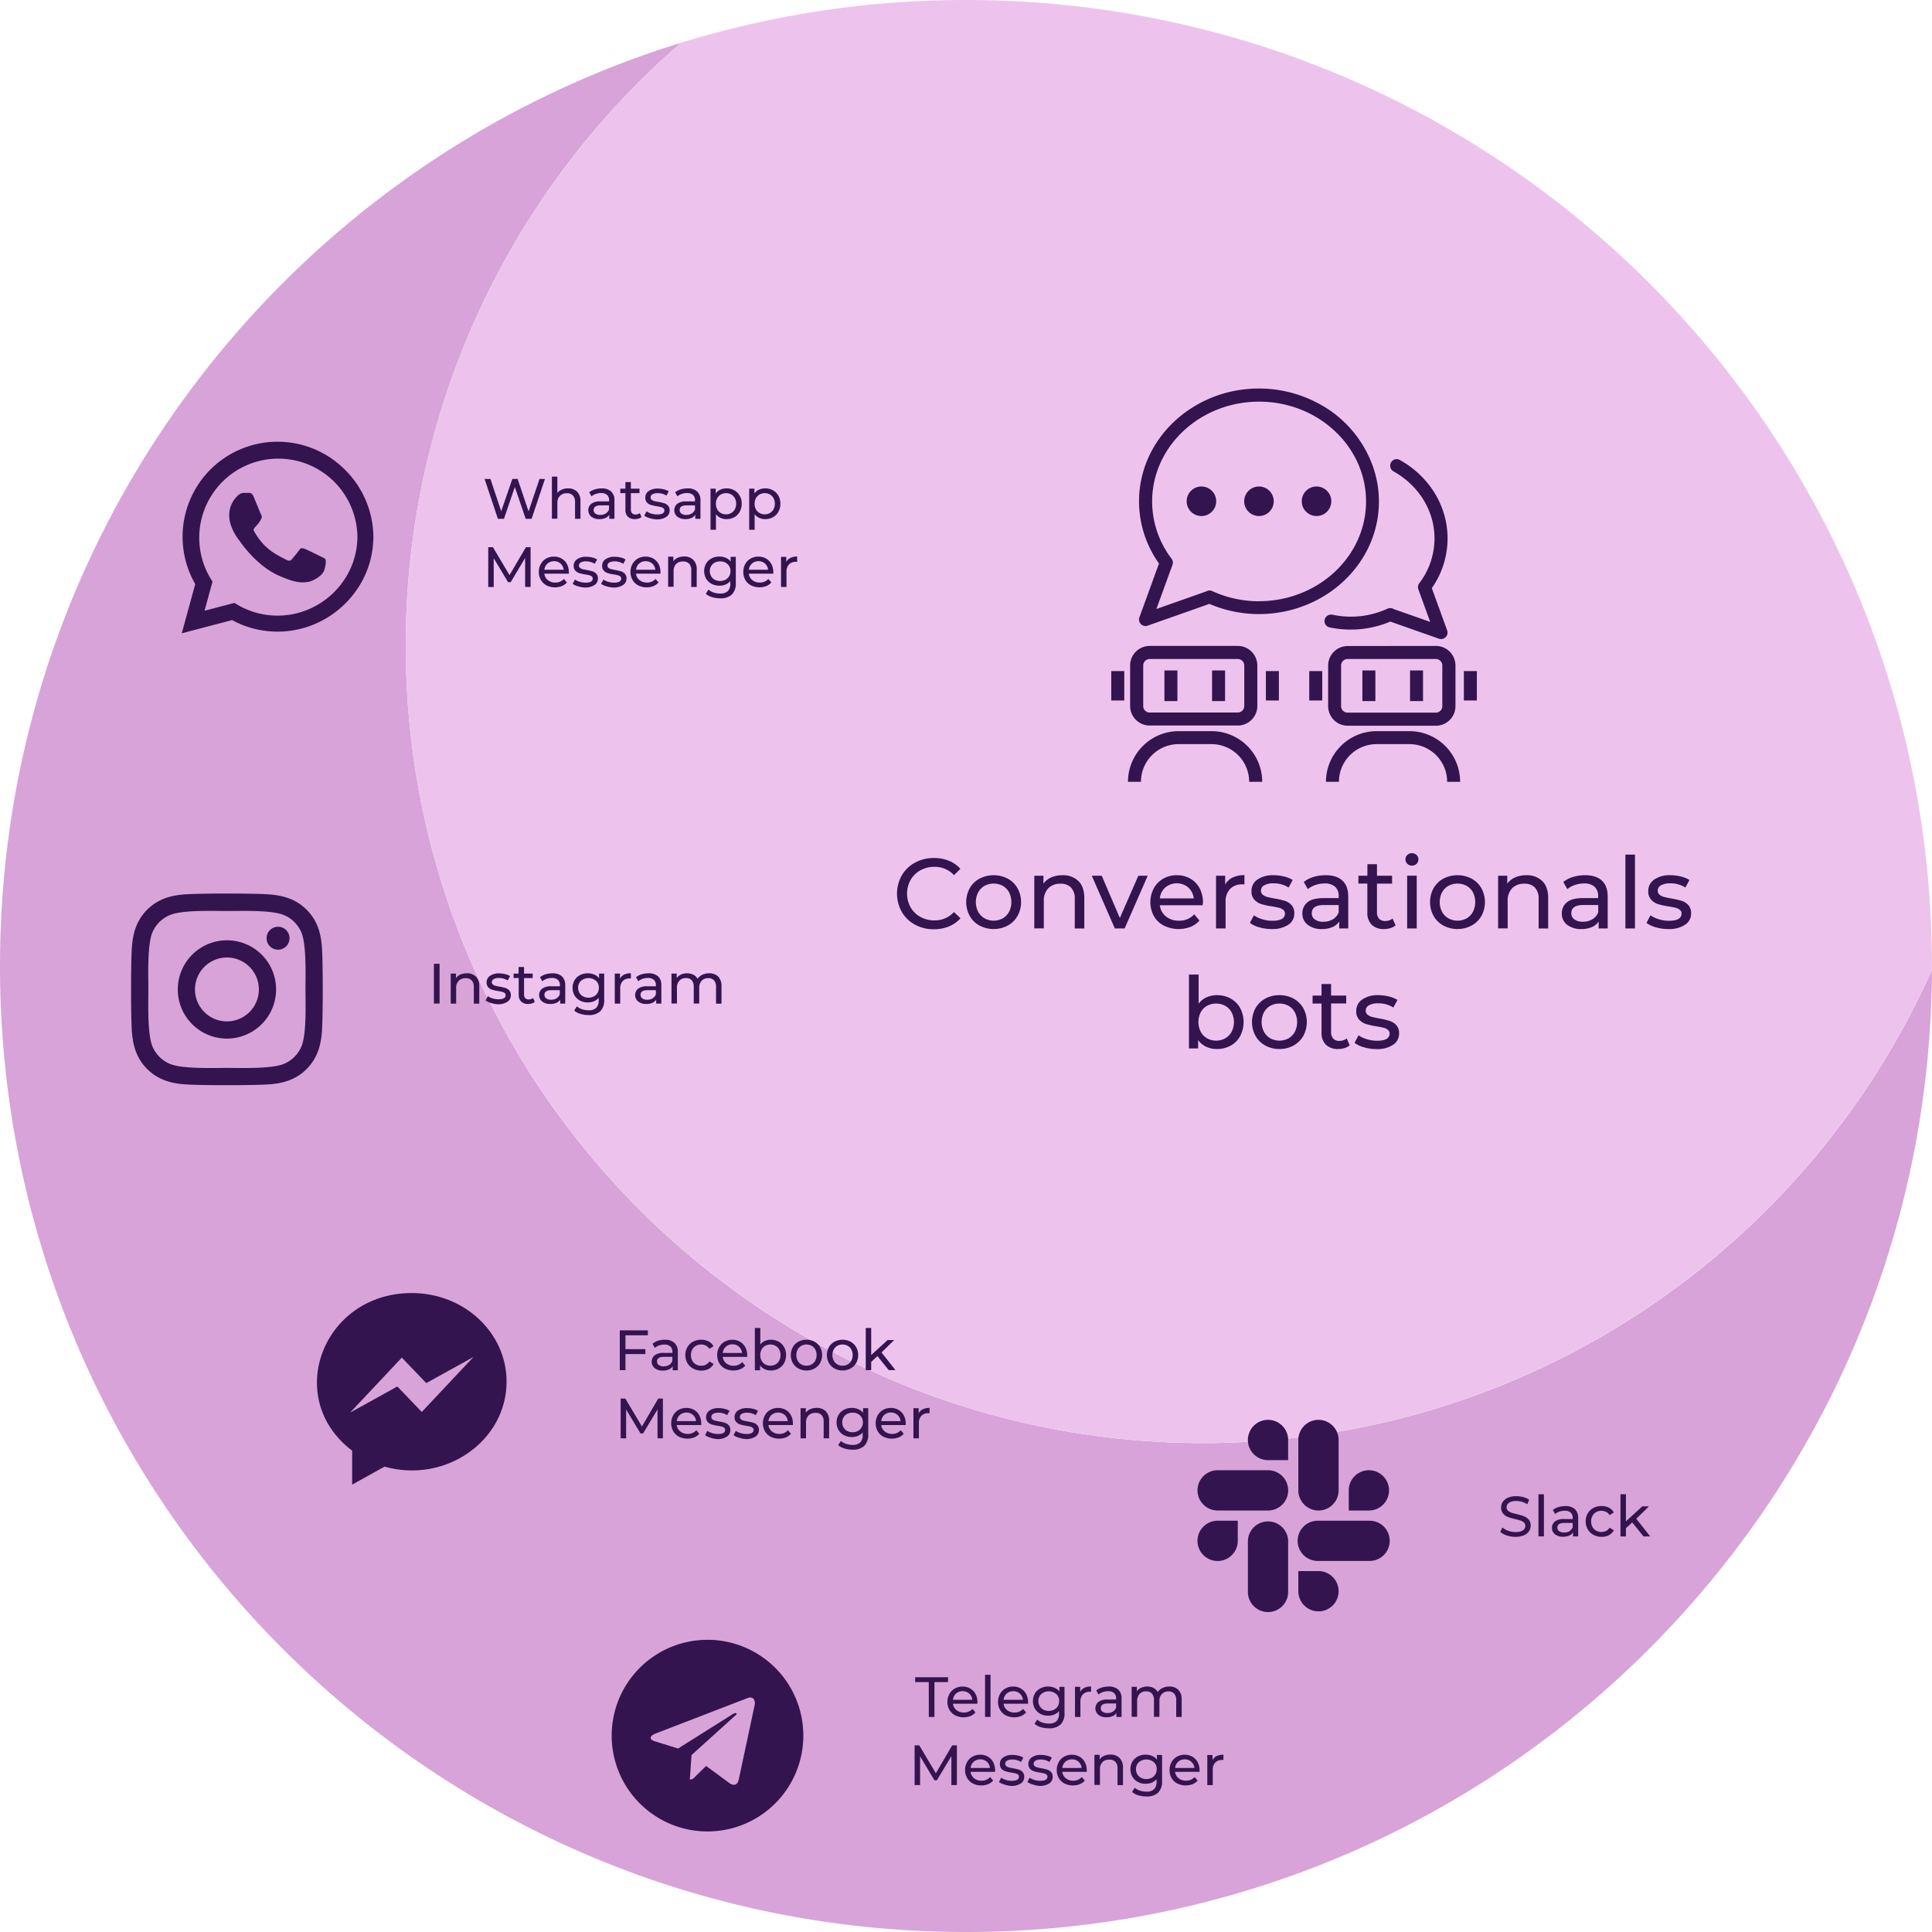 <svg xmlns="http://www.w3.org/2000/svg" viewBox="0 0 789.81 789.81"><defs><style>.cls-1{fill:#d8a3d8;}.cls-2{fill:#edc3ed;}.cls-3{fill:#33144f;}</style></defs><title>Recurso 1</title><g id="Capa_2" data-name="Capa 2"><g id="conversationals"><g id="bubble"><path class="cls-1" d="M491.87,589.94c-180.06,0-326-146-326-326A325.24,325.24,0,0,1,278.44,17.47C117.19,67.17,0,217.34,0,394.9,0,613,176.8,789.81,394.9,789.81c217.58,0,394-176,394.89-393.34C739,510.46,624.72,589.94,491.87,589.94Z"/><path class="cls-2" d="M165.85,263.92c0,180.05,146,326,326,326,132.85,0,247.12-79.48,297.92-193.47,0-.52,0-1,0-1.57C789.81,176.8,613,0,394.9,0A394.64,394.64,0,0,0,278.44,17.47,325.24,325.24,0,0,0,165.85,263.92Z"/></g><g id="platforms"><g id="fb_messenger" data-name="fb messenger"><path id="logo" class="cls-3" d="M168.33,528.6c-36.38,0-52.7,43-24.37,64.44v13.88l13.24-7.35c24.86,7,49.89-10.47,49.89-34.73C207.11,544.82,189.75,528.6,168.33,528.6Zm4.1,48.61-10-10.41-19.3,10.68L164.26,555l10,10.42,19.3-10.68Z"/><g id="label"><path class="cls-3" d="M255.69,545.88v5.67h8.15v2h-8.15v6.58h-2.32V543.86h11.47v2Z"/><path class="cls-3" d="M275.74,549a4.82,4.82,0,0,1,1.36,3.74v7.43H275v-1.63a3.51,3.51,0,0,1-1.59,1.31,6,6,0,0,1-2.45.46,5.16,5.16,0,0,1-3.31-1,3.44,3.44,0,0,1-.06-5.24,5.81,5.81,0,0,1,3.76-1h3.53v-.44a2.85,2.85,0,0,0-.83-2.2,3.55,3.55,0,0,0-2.47-.77,6.48,6.48,0,0,0-2.13.36,5.54,5.54,0,0,0-1.77,1l-.93-1.67A6.83,6.83,0,0,1,269,548.1a9.55,9.55,0,0,1,2.81-.41A5.54,5.54,0,0,1,275.74,549Zm-2.21,9a3.32,3.32,0,0,0,1.34-1.61v-1.72h-3.43c-1.89,0-2.84.63-2.84,1.9a1.71,1.71,0,0,0,.72,1.46,3.28,3.28,0,0,0,2,.54A4.15,4.15,0,0,0,273.53,558Z"/><path class="cls-3" d="M283.31,559.44A6,6,0,0,1,281,557.2a6.74,6.74,0,0,1,0-6.48,6,6,0,0,1,2.31-2.23,7,7,0,0,1,3.36-.8,6.41,6.41,0,0,1,3,.68,4.78,4.78,0,0,1,2,2L290,551.41a3.77,3.77,0,0,0-1.44-1.32,4,4,0,0,0-1.9-.45,4.4,4.4,0,0,0-2.18.54A3.81,3.81,0,0,0,283,551.7a4.63,4.63,0,0,0-.54,2.26,4.7,4.7,0,0,0,.54,2.29,3.81,3.81,0,0,0,1.51,1.52,4.4,4.4,0,0,0,2.18.54,4,4,0,0,0,1.9-.45,3.77,3.77,0,0,0,1.44-1.32l1.69,1.07a4.86,4.86,0,0,1-2,2,6.3,6.3,0,0,1-3,.69A6.77,6.77,0,0,1,283.31,559.44Z"/><path class="cls-3" d="M305.45,554.71h-10a3.85,3.85,0,0,0,1.43,2.61,4.64,4.64,0,0,0,3,1,4.57,4.57,0,0,0,3.55-1.49l1.23,1.44a5.41,5.41,0,0,1-2.08,1.49,7.79,7.79,0,0,1-6.23-.3,5.68,5.68,0,0,1-2.34-2.24,6.41,6.41,0,0,1-.82-3.25,6.54,6.54,0,0,1,.8-3.22,5.83,5.83,0,0,1,2.21-2.25,6.3,6.3,0,0,1,3.17-.8,6.19,6.19,0,0,1,3.14.8,5.7,5.7,0,0,1,2.16,2.25,6.78,6.78,0,0,1,.78,3.29A4.8,4.8,0,0,1,305.45,554.71Zm-8.72-4.16a3.9,3.9,0,0,0-1.26,2.55h7.89a4,4,0,0,0-1.26-2.54,3.81,3.81,0,0,0-2.68-1A3.87,3.87,0,0,0,296.73,550.55Z"/><path class="cls-3" d="M318.32,548.48a5.75,5.75,0,0,1,2.22,2.21,6.55,6.55,0,0,1,.8,3.27,6.65,6.65,0,0,1-.8,3.29,5.78,5.78,0,0,1-2.22,2.22,6.55,6.55,0,0,1-3.21.79,5.72,5.72,0,0,1-2.5-.54,4.72,4.72,0,0,1-1.88-1.55v2h-2.14V542.89h2.23v6.78a4.73,4.73,0,0,1,1.86-1.48,5.9,5.9,0,0,1,2.43-.5A6.55,6.55,0,0,1,318.32,548.48Zm-1.27,9.28a3.85,3.85,0,0,0,1.49-1.53,4.94,4.94,0,0,0,0-4.53,3.76,3.76,0,0,0-1.49-1.52,4.41,4.41,0,0,0-4.23,0,3.7,3.7,0,0,0-1.49,1.52,5,5,0,0,0,0,4.53,3.79,3.79,0,0,0,1.49,1.53,4.34,4.34,0,0,0,4.23,0Z"/><path class="cls-3" d="M326.4,559.44a5.87,5.87,0,0,1-2.29-2.24,6.81,6.81,0,0,1,0-6.48,5.85,5.85,0,0,1,2.29-2.23,6.8,6.8,0,0,1,3.3-.8,6.69,6.69,0,0,1,3.28.8,5.89,5.89,0,0,1,2.28,2.23,6.81,6.81,0,0,1,0,6.48,5.91,5.91,0,0,1-2.28,2.24,6.49,6.49,0,0,1-3.28.82A6.6,6.6,0,0,1,326.4,559.44Zm5.42-1.68a3.83,3.83,0,0,0,1.48-1.53,5.1,5.1,0,0,0,0-4.53,3.74,3.74,0,0,0-1.48-1.52,4.45,4.45,0,0,0-4.25,0,3.8,3.8,0,0,0-1.48,1.52,4.94,4.94,0,0,0,0,4.53,3.89,3.89,0,0,0,1.48,1.53,4.38,4.38,0,0,0,4.25,0Z"/><path class="cls-3" d="M341.15,559.44a5.87,5.87,0,0,1-2.29-2.24,6.74,6.74,0,0,1,0-6.48,5.85,5.85,0,0,1,2.29-2.23,7.17,7.17,0,0,1,6.58,0,5.86,5.86,0,0,1,2.27,2.23,6.74,6.74,0,0,1,0,6.48,5.89,5.89,0,0,1-2.27,2.24,7,7,0,0,1-6.58,0Zm5.42-1.68a3.8,3.8,0,0,0,1.47-1.53,5,5,0,0,0,0-4.53,3.72,3.72,0,0,0-1.47-1.52,4.22,4.22,0,0,0-2.13-.54,4.15,4.15,0,0,0-2.12.54,3.83,3.83,0,0,0-1.49,1.52,5,5,0,0,0,0,4.53,3.92,3.92,0,0,0,1.49,1.53,4.16,4.16,0,0,0,2.12.55A4.22,4.22,0,0,0,346.57,557.76Z"/><path class="cls-3" d="M358.7,554.38l-2.55,2.37v3.37h-2.23V542.89h2.23v11.05l6.71-6.13h2.69l-5.18,5.08,5.69,7.23h-2.74Z"/><path class="cls-3" d="M268.8,588l0-11.84L262.9,586h-1.07l-5.87-9.8V588h-2.23V571.73h1.9l6.79,11.42,6.68-11.42H271L271,588Z"/><path class="cls-3" d="M286.66,582.57h-10a3.84,3.84,0,0,0,1.43,2.61,4.64,4.64,0,0,0,3,1,4.52,4.52,0,0,0,3.55-1.49l1.23,1.44a5.37,5.37,0,0,1-2.07,1.49,7.86,7.86,0,0,1-6.24-.29,5.72,5.72,0,0,1-2.33-2.24,6.41,6.41,0,0,1-.83-3.25,6.58,6.58,0,0,1,.8-3.23,5.74,5.74,0,0,1,2.21-2.24,6.33,6.33,0,0,1,3.17-.8,6.2,6.2,0,0,1,3.15.8,5.61,5.61,0,0,1,2.16,2.24,6.93,6.93,0,0,1,.77,3.3A6.32,6.32,0,0,1,286.66,582.57Zm-8.72-4.16a4,4,0,0,0-1.27,2.56h7.9a4,4,0,0,0-1.27-2.54,4.15,4.15,0,0,0-5.36,0Z"/><path class="cls-3" d="M290.42,587.71a6.24,6.24,0,0,1-2.18-1l.93-1.76a7.06,7.06,0,0,0,2,.93,8.18,8.18,0,0,0,2.34.34c2,0,2.93-.55,2.93-1.67a1.09,1.09,0,0,0-.39-.88,2.54,2.54,0,0,0-1-.48q-.6-.15-1.68-.33a17.14,17.14,0,0,1-2.43-.54,3.73,3.73,0,0,1-1.62-1,2.88,2.88,0,0,1-.67-2,3.17,3.17,0,0,1,1.39-2.68,6.28,6.28,0,0,1,3.74-1,10.35,10.35,0,0,1,2.46.3,6.61,6.61,0,0,1,2,.81l-1,1.77a6.39,6.39,0,0,0-3.55-1,4.12,4.12,0,0,0-2.16.47,1.41,1.41,0,0,0-.74,1.23,1.17,1.17,0,0,0,.42,1,2.62,2.62,0,0,0,1,.51c.41.11,1,.23,1.73.37a17.51,17.51,0,0,1,2.4.55,3.51,3.51,0,0,1,1.57,1,2.75,2.75,0,0,1,.65,2,3.06,3.06,0,0,1-1.43,2.65,6.73,6.73,0,0,1-3.89,1A10,10,0,0,1,290.42,587.71Z"/><path class="cls-3" d="M302.05,587.71a6.33,6.33,0,0,1-2.18-1l.93-1.76a7.06,7.06,0,0,0,2,.93,8.25,8.25,0,0,0,2.35.34c1.95,0,2.92-.55,2.92-1.67a1.09,1.09,0,0,0-.39-.88,2.41,2.41,0,0,0-1-.48q-.59-.15-1.68-.33a17.47,17.47,0,0,1-2.43-.54,3.76,3.76,0,0,1-1.61-1,2.83,2.83,0,0,1-.67-2,3.15,3.15,0,0,1,1.39-2.68,6.26,6.26,0,0,1,3.74-1,10.35,10.35,0,0,1,2.46.3,6.65,6.65,0,0,1,2,.81l-.95,1.77a6.42,6.42,0,0,0-3.56-1,4.12,4.12,0,0,0-2.16.47,1.41,1.41,0,0,0-.74,1.23,1.17,1.17,0,0,0,.42,1,2.69,2.69,0,0,0,1,.51c.41.11,1,.23,1.73.37a18.07,18.07,0,0,1,2.41.55,3.48,3.48,0,0,1,1.56,1,2.7,2.7,0,0,1,.65,2,3.05,3.05,0,0,1-1.42,2.65,6.75,6.75,0,0,1-3.89,1A10,10,0,0,1,302.05,587.71Z"/><path class="cls-3" d="M324.14,582.57h-10a3.84,3.84,0,0,0,1.43,2.61,4.64,4.64,0,0,0,3,1,4.54,4.54,0,0,0,3.55-1.49l1.23,1.44a5.37,5.37,0,0,1-2.07,1.49,7.86,7.86,0,0,1-6.24-.29,5.66,5.66,0,0,1-2.33-2.24,6.41,6.41,0,0,1-.83-3.25,6.58,6.58,0,0,1,.8-3.23,5.74,5.74,0,0,1,2.21-2.24,6.33,6.33,0,0,1,3.17-.8,6.22,6.22,0,0,1,3.15.8,5.52,5.52,0,0,1,2.15,2.24,6.82,6.82,0,0,1,.78,3.3A6.32,6.32,0,0,1,324.14,582.57Zm-8.72-4.16a3.94,3.94,0,0,0-1.27,2.56h7.9a4,4,0,0,0-1.27-2.54,4.15,4.15,0,0,0-5.36,0Z"/><path class="cls-3" d="M337.57,576.92a5.33,5.33,0,0,1,1.38,4V588h-2.23v-6.83a3.73,3.73,0,0,0-.86-2.69,3.23,3.23,0,0,0-2.46-.9,3.82,3.82,0,0,0-2.85,1.05,4.13,4.13,0,0,0-1.05,3V588h-2.23V575.67h2.14v1.86a4.33,4.33,0,0,1,1.82-1.46,6.4,6.4,0,0,1,2.61-.51A5.06,5.06,0,0,1,337.57,576.92Z"/><path class="cls-3" d="M354.93,575.67v10.64a6.39,6.39,0,0,1-1.6,4.77,6.67,6.67,0,0,1-4.79,1.55,11.34,11.34,0,0,1-3.32-.48,6.59,6.59,0,0,1-2.55-1.36l1.07-1.72a6.28,6.28,0,0,0,2.12,1.18,8.21,8.21,0,0,0,2.61.43,4.41,4.41,0,0,0,3.2-1,4.22,4.22,0,0,0,1-3.11v-1a4.89,4.89,0,0,1-1.94,1.42,6.44,6.44,0,0,1-2.5.48,6.76,6.76,0,0,1-3.19-.75,5.65,5.65,0,0,1-2.24-2.12,6.34,6.34,0,0,1,0-6.2,5.6,5.6,0,0,1,2.24-2.1,6.88,6.88,0,0,1,3.19-.74,6.51,6.51,0,0,1,2.59.51,4.74,4.74,0,0,1,2,1.51v-1.91ZM350.69,585a3.78,3.78,0,0,0,1.51-1.43,4,4,0,0,0,.55-2.08,3.78,3.78,0,0,0-1.19-2.89,4.3,4.3,0,0,0-3-1.1,4.36,4.36,0,0,0-3.07,1.1,3.77,3.77,0,0,0-1.18,2.89,3.92,3.92,0,0,0,.55,2.08,3.76,3.76,0,0,0,1.5,1.43,4.66,4.66,0,0,0,2.2.51A4.57,4.57,0,0,0,350.69,585Z"/><path class="cls-3" d="M370.25,582.57h-10a3.81,3.81,0,0,0,1.43,2.61,4.64,4.64,0,0,0,3,1,4.54,4.54,0,0,0,3.55-1.49l1.23,1.44a5.41,5.41,0,0,1-2.08,1.49,7.84,7.84,0,0,1-6.23-.29,5.68,5.68,0,0,1-2.34-2.24,6.41,6.41,0,0,1-.82-3.25,6.58,6.58,0,0,1,.8-3.23,5.67,5.67,0,0,1,2.21-2.24,6.3,6.3,0,0,1,3.17-.8,6.19,6.19,0,0,1,3.14.8,5.61,5.61,0,0,1,2.16,2.24,6.82,6.82,0,0,1,.78,3.3C370.3,582.07,370.28,582.29,370.25,582.57Zm-8.72-4.16a3.93,3.93,0,0,0-1.26,2.56h7.89a3.9,3.9,0,0,0-1.26-2.54,3.83,3.83,0,0,0-2.68-1A3.87,3.87,0,0,0,361.53,578.41Z"/><path class="cls-3" d="M377.24,576.12a6.14,6.14,0,0,1,2.77-.56v2.16a3.49,3.49,0,0,0-.51,0,3.8,3.8,0,0,0-2.85,1.08,4.28,4.28,0,0,0-1,3.08V588h-2.23V575.67h2.13v2.07A3.81,3.81,0,0,1,377.24,576.12Z"/></g></g><g id="slack"><path id="logo-2" data-name="logo" class="cls-3" d="M506,629.9a8.23,8.23,0,1,1-8.22-8.22H506Zm4.15,0a8.23,8.23,0,0,1,16.45,0v20.6a8.23,8.23,0,1,1-16.45,0Zm8.23-33a8.23,8.23,0,1,1,8.22-8.23v8.23Zm0,4.14a8.23,8.23,0,0,1,0,16.46h-20.6a8.23,8.23,0,1,1,0-16.46Zm33,8.23a8.23,8.23,0,1,1,8.22,8.23h-8.22v-8.23Zm-4.15,0a8.23,8.23,0,0,1-16.46,0v-20.6a8.23,8.23,0,1,1,16.46,0v20.6Zm-8.23,33a8.23,8.23,0,1,1-8.23,8.22v-8.22Zm0-4.15a8.23,8.23,0,1,1,0-16.45h20.6a8.23,8.23,0,1,1,0,16.45Z"/><g id="label-2" data-name="label"><path class="cls-3" d="M616,627.71a7.3,7.3,0,0,1-2.68-1.47l.86-1.82a7.08,7.08,0,0,0,2.38,1.36,8.71,8.71,0,0,0,3,.53,5.33,5.33,0,0,0,3-.69,2.1,2.1,0,0,0,1-1.82,1.81,1.81,0,0,0-.54-1.36,3.64,3.64,0,0,0-1.35-.8,23,23,0,0,0-2.27-.63,23.47,23.47,0,0,1-3-.88,4.93,4.93,0,0,1-1.92-1.36,3.6,3.6,0,0,1-.81-2.47,4.18,4.18,0,0,1,.69-2.35,4.78,4.78,0,0,1,2.08-1.67,8.39,8.39,0,0,1,3.46-.63,11.27,11.27,0,0,1,2.83.37,7.61,7.61,0,0,1,2.39,1.07l-.76,1.86a8.66,8.66,0,0,0-2.19-1,8.26,8.26,0,0,0-2.27-.33,5,5,0,0,0-3,.72,2.2,2.2,0,0,0-1,1.85,1.79,1.79,0,0,0,.56,1.36,3.92,3.92,0,0,0,1.38.82c.55.19,1.3.39,2.24.61a22.76,22.76,0,0,1,2.95.88,5.16,5.16,0,0,1,1.92,1.35,3.57,3.57,0,0,1,.8,2.44,4.17,4.17,0,0,1-.7,2.33,4.62,4.62,0,0,1-2.11,1.67,8.79,8.79,0,0,1-3.49.62A11.12,11.12,0,0,1,616,627.71Z"/><path class="cls-3" d="M628.93,610.86h2.23v17.23h-2.23Z"/><path class="cls-3" d="M643.8,616.92a4.85,4.85,0,0,1,1.36,3.74v7.43h-2.11v-1.62a3.51,3.51,0,0,1-1.59,1.31,6.12,6.12,0,0,1-2.45.45,5.1,5.1,0,0,1-3.31-1,3.19,3.19,0,0,1-1.24-2.62,3.23,3.23,0,0,1,1.18-2.61,5.83,5.83,0,0,1,3.76-1h3.53v-.44a2.87,2.87,0,0,0-.83-2.21,3.54,3.54,0,0,0-2.46-.76,6.54,6.54,0,0,0-2.14.36,5.54,5.54,0,0,0-1.77,1l-.92-1.67a6.68,6.68,0,0,1,2.27-1.17,9.55,9.55,0,0,1,2.81-.41A5.58,5.58,0,0,1,643.8,616.92Zm-2.21,9a3.25,3.25,0,0,0,1.34-1.62v-1.72H639.5c-1.89,0-2.84.64-2.84,1.91a1.72,1.72,0,0,0,.72,1.46,3.28,3.28,0,0,0,2,.53A4.15,4.15,0,0,0,641.59,626Z"/><path class="cls-3" d="M651.37,627.42a6,6,0,0,1-2.31-2.24,6.74,6.74,0,0,1,0-6.48,5.9,5.9,0,0,1,2.31-2.23,7,7,0,0,1,3.36-.8,6.41,6.41,0,0,1,3,.67,4.8,4.8,0,0,1,2,1.95l-1.7,1.1a3.88,3.88,0,0,0-1.44-1.33,4.15,4.15,0,0,0-1.9-.44,4.44,4.44,0,0,0-2.17.53,3.77,3.77,0,0,0-1.51,1.53,4.5,4.5,0,0,0-.55,2.26,4.59,4.59,0,0,0,.55,2.29,3.75,3.75,0,0,0,1.51,1.52,4.44,4.44,0,0,0,2.17.53,4,4,0,0,0,1.9-.44,3.77,3.77,0,0,0,1.44-1.32l1.7,1.07a4.88,4.88,0,0,1-2,2,6.41,6.41,0,0,1-3,.68A6.9,6.9,0,0,1,651.37,627.42Z"/><path class="cls-3" d="M667.25,622.36l-2.56,2.37v3.36h-2.23V610.86h2.23v11.06l6.71-6.13h2.7l-5.18,5.08,5.69,7.22h-2.74Z"/></g></g><g id="instagram"><path id="logo-3" data-name="logo" class="cls-3" d="M92.77,384.4a20.09,20.09,0,1,0,20.09,20.09A20.06,20.06,0,0,0,92.77,384.4Zm0,33.15a13.06,13.06,0,1,1,13.06-13.06,13.08,13.08,0,0,1-13.06,13.06Zm25.59-34a4.69,4.69,0,1,1-4.68-4.69A4.67,4.67,0,0,1,118.36,383.58Zm13.31,4.75c-.3-6.27-1.73-11.83-6.33-16.41s-10.14-6-16.42-6.33c-6.47-.37-25.85-.37-32.32,0-6.26.3-11.82,1.73-16.42,6.31s-6,10.14-6.33,16.42c-.36,6.46-.36,25.85,0,32.32.3,6.28,1.73,11.84,6.33,16.42s10.14,6,16.42,6.32c6.47.37,25.85.37,32.32,0,6.28-.29,11.84-1.73,16.42-6.32s6-10.14,6.33-16.42c.36-6.47.36-25.84,0-32.31Zm-8.36,39.25a13.19,13.19,0,0,1-7.45,7.45c-5.15,2-17.39,1.57-23.09,1.57s-18,.46-23.1-1.57a13.26,13.26,0,0,1-7.44-7.45c-2-5.16-1.58-17.39-1.58-23.09s-.45-18,1.58-23.1A13.21,13.21,0,0,1,69.67,374c5.16-2.05,17.4-1.58,23.1-1.58s18-.45,23.09,1.58a13.2,13.2,0,0,1,7.45,7.44c2,5.16,1.57,17.4,1.57,23.1S125.36,422.44,123.31,427.58Z"/><g id="label-3" data-name="label"><path class="cls-3" d="M177.38,394h2.32v16.25h-2.32Z"/><path class="cls-3" d="M194.55,399.23a5.33,5.33,0,0,1,1.38,4v7.08H193.7v-6.83a3.73,3.73,0,0,0-.86-2.69,3.23,3.23,0,0,0-2.46-.9,3.82,3.82,0,0,0-2.85,1.05,4.13,4.13,0,0,0-1.05,3v6.34h-2.23V398h2.14v1.86a4.33,4.33,0,0,1,1.82-1.46,6.4,6.4,0,0,1,2.61-.51A5.06,5.06,0,0,1,194.55,399.23Z"/><path class="cls-3" d="M200.69,410a6.33,6.33,0,0,1-2.18-1l.93-1.76a7.06,7.06,0,0,0,2,.93,8.25,8.25,0,0,0,2.35.34c2,0,2.92-.55,2.92-1.67a1.09,1.09,0,0,0-.39-.88,2.41,2.41,0,0,0-1-.48q-.59-.15-1.68-.33a17.47,17.47,0,0,1-2.43-.54,3.7,3.7,0,0,1-1.61-1,2.84,2.84,0,0,1-.68-2,3.16,3.16,0,0,1,1.4-2.68,6.26,6.26,0,0,1,3.74-1,10.35,10.35,0,0,1,2.46.3,6.65,6.65,0,0,1,2,.81l-1,1.77a6.42,6.42,0,0,0-3.56-1,4.12,4.12,0,0,0-2.16.47,1.41,1.41,0,0,0-.74,1.23,1.17,1.17,0,0,0,.42.95,2.69,2.69,0,0,0,1,.51c.41.11,1,.23,1.73.37a18.07,18.07,0,0,1,2.41.55,3.55,3.55,0,0,1,1.56,1,2.75,2.75,0,0,1,.65,2,3,3,0,0,1-1.43,2.65,6.69,6.69,0,0,1-3.88,1A10,10,0,0,1,200.69,410Z"/><path class="cls-3" d="M218.62,409.57a3.4,3.4,0,0,1-1.21.64,4.91,4.91,0,0,1-1.48.22,3.93,3.93,0,0,1-2.88-1,3.76,3.76,0,0,1-1-2.85v-6.76h-2.09V398H212v-2.69h2.23V398h3.53v1.84h-3.53v6.66a2.19,2.19,0,0,0,.5,1.54,1.89,1.89,0,0,0,1.43.53,2.67,2.67,0,0,0,1.74-.58Z"/><path class="cls-3" d="M229.71,399.12a4.87,4.87,0,0,1,1.36,3.74v7.43H229v-1.62a3.51,3.51,0,0,1-1.59,1.31,6.09,6.09,0,0,1-2.45.45,5.1,5.1,0,0,1-3.31-1,3.19,3.19,0,0,1-1.24-2.62,3.25,3.25,0,0,1,1.18-2.61,5.85,5.85,0,0,1,3.77-1h3.53v-.44a2.84,2.84,0,0,0-.84-2.21,3.54,3.54,0,0,0-2.46-.76,6.54,6.54,0,0,0-2.14.36,5.59,5.59,0,0,0-1.76,1l-.93-1.67a6.88,6.88,0,0,1,2.27-1.18,9.59,9.59,0,0,1,2.81-.4A5.61,5.61,0,0,1,229.71,399.12Zm-2.22,9a3.24,3.24,0,0,0,1.35-1.61v-1.72H225.4c-1.89,0-2.83.64-2.83,1.91a1.72,1.72,0,0,0,.72,1.46,3.25,3.25,0,0,0,2,.53A4.15,4.15,0,0,0,227.49,408.14Z"/><path class="cls-3" d="M247,398v10.64a6.35,6.35,0,0,1-1.6,4.77,6.64,6.64,0,0,1-4.78,1.55,11.29,11.29,0,0,1-3.32-.48,6.56,6.56,0,0,1-2.56-1.36l1.07-1.72a6.28,6.28,0,0,0,2.12,1.18,8.32,8.32,0,0,0,2.62.43,4.38,4.38,0,0,0,3.19-1,4.18,4.18,0,0,0,1-3.11v-1a4.82,4.82,0,0,1-1.94,1.42,6.39,6.39,0,0,1-2.49.48,6.8,6.8,0,0,1-3.2-.75,5.65,5.65,0,0,1-2.24-2.12,6.34,6.34,0,0,1,0-6.2,5.6,5.6,0,0,1,2.24-2.1,6.92,6.92,0,0,1,3.2-.74,6.54,6.54,0,0,1,2.59.51,4.8,4.8,0,0,1,2,1.51V398Zm-4.24,9.34a3.72,3.72,0,0,0,1.51-1.43,3.92,3.92,0,0,0,.55-2.08,3.78,3.78,0,0,0-1.19-2.89,4.78,4.78,0,0,0-6.1,0,3.78,3.78,0,0,0-1.19,2.89,3.92,3.92,0,0,0,.55,2.08,3.78,3.78,0,0,0,1.51,1.43,4.6,4.6,0,0,0,2.19.51A4.54,4.54,0,0,0,242.8,407.32Z"/><path class="cls-3" d="M255.15,398.43a6.09,6.09,0,0,1,2.76-.56V400a3.49,3.49,0,0,0-.51,0,3.8,3.8,0,0,0-2.85,1.08,4.28,4.28,0,0,0-1,3.08v6.13h-2.23V398h2.14v2.07A3.76,3.76,0,0,1,255.15,398.43Z"/><path class="cls-3" d="M269,399.12a4.83,4.83,0,0,1,1.36,3.74v7.43h-2.11v-1.62a3.59,3.59,0,0,1-1.6,1.31,6.06,6.06,0,0,1-2.45.45,5.08,5.08,0,0,1-3.3-1,3.41,3.41,0,0,1-.06-5.23,5.81,5.81,0,0,1,3.76-1h3.53v-.44a2.84,2.84,0,0,0-.84-2.21,3.52,3.52,0,0,0-2.46-.76,6.44,6.44,0,0,0-2.13.36,5.54,5.54,0,0,0-1.77,1l-.93-1.67a6.94,6.94,0,0,1,2.28-1.18,9.55,9.55,0,0,1,2.81-.4A5.6,5.6,0,0,1,269,399.12Zm-2.22,9a3.24,3.24,0,0,0,1.35-1.61v-1.72h-3.44c-1.89,0-2.83.64-2.83,1.91a1.72,1.72,0,0,0,.72,1.46,3.26,3.26,0,0,0,2,.53A4.12,4.12,0,0,0,266.8,408.14Z"/><path class="cls-3" d="M293.59,399.22a5.38,5.38,0,0,1,1.36,4v7.08h-2.23v-6.83a3.87,3.87,0,0,0-.83-2.69,3,3,0,0,0-2.35-.9,3.56,3.56,0,0,0-2.7,1.05,4.29,4.29,0,0,0-1,3v6.34h-2.23v-6.83a3.87,3.87,0,0,0-.82-2.69,3,3,0,0,0-2.36-.9,3.52,3.52,0,0,0-2.69,1.05,4.24,4.24,0,0,0-1,3v6.34h-2.23V398h2.14v1.84a4.3,4.3,0,0,1,1.76-1.45,5.83,5.83,0,0,1,2.49-.5,5.39,5.39,0,0,1,2.55.58,4,4,0,0,1,1.72,1.69,4.81,4.81,0,0,1,1.94-1.67,6.36,6.36,0,0,1,2.8-.6A5,5,0,0,1,293.59,399.22Z"/></g></g><g id="whatsapp"><path id="logo-4" data-name="logo" class="cls-3" d="M140.92,191.93a38.84,38.84,0,0,0-61.11,46.85l-5.5,20.11,20.58-5.4a38.77,38.77,0,0,0,18.55,4.72h0c21.39,0,39.19-17.42,39.19-38.82A39,39,0,0,0,140.92,191.93Zm-27.46,59.74A32.22,32.22,0,0,1,97,247.17l-1.17-.7-12.21,3.2,3.26-11.9-.77-1.23a32.33,32.33,0,1,1,60-17.15C146.09,237.19,131.25,251.67,113.46,251.67Zm17.7-24.17c-1-.49-5.74-2.83-6.63-3.15s-1.54-.49-2.18.49-2.51,3.15-3.08,3.81-1.14.74-2.1.25c-5.7-2.85-9.44-5.09-13.2-11.54-1-1.72,1-1.59,2.85-5.3a1.83,1.83,0,0,0-.09-1.7c-.25-.49-2.19-5.26-3-7.2s-1.59-1.63-2.19-1.66-1.2,0-1.85,0a3.6,3.6,0,0,0-2.59,1.21,10.9,10.9,0,0,0-3.39,8.09c0,4.78,3.48,9.39,4,10s6.84,10.44,16.58,14.66c6.15,2.66,8.57,2.88,11.65,2.43,1.87-.28,5.73-2.35,6.54-4.62s.8-4.21.56-4.62S132.12,228,131.16,227.5Z"/><g id="label-4" data-name="label"><path class="cls-3" d="M222.77,195.82l-5.44,16.26H214.9l-4.44-13-4.43,13h-2.49l-5.43-16.26h2.39L204.89,209l4.57-13.22h2.14l4.48,13.29,4.48-13.29Z"/><path class="cls-3" d="M235.92,201a5.37,5.37,0,0,1,1.38,4v7.08h-2.22v-6.83a3.78,3.78,0,0,0-.86-2.69,3.24,3.24,0,0,0-2.47-.91,3.8,3.8,0,0,0-2.85,1.06,4.1,4.1,0,0,0-1.05,3v6.34h-2.23V194.85h2.23v6.66a4.63,4.63,0,0,1,1.83-1.37,6.36,6.36,0,0,1,2.52-.49A5.1,5.1,0,0,1,235.92,201Z"/><path class="cls-3" d="M249.83,200.91a4.82,4.82,0,0,1,1.36,3.74v7.43h-2.11v-1.63a3.45,3.45,0,0,1-1.59,1.31,6,6,0,0,1-2.45.46,5.16,5.16,0,0,1-3.31-1,3.44,3.44,0,0,1-.06-5.24,5.82,5.82,0,0,1,3.76-1H249v-.45a2.85,2.85,0,0,0-.83-2.2,3.55,3.55,0,0,0-2.47-.77,6.48,6.48,0,0,0-2.13.36,5.37,5.37,0,0,0-1.77,1l-.93-1.68a6.83,6.83,0,0,1,2.28-1.17,9.55,9.55,0,0,1,2.81-.41A5.54,5.54,0,0,1,249.83,200.91Zm-2.22,9a3.29,3.29,0,0,0,1.35-1.61V206.6h-3.44c-1.88,0-2.83.63-2.83,1.9a1.71,1.71,0,0,0,.72,1.46,3.28,3.28,0,0,0,2,.54A4.12,4.12,0,0,0,247.61,209.93Z"/><path class="cls-3" d="M262.24,211.36a3.27,3.27,0,0,1-1.2.64,5.32,5.32,0,0,1-1.49.22,4,4,0,0,1-2.88-1,3.83,3.83,0,0,1-1-2.86v-6.75h-2.09v-1.84h2.09v-2.69h2.23v2.69h3.53v1.84h-3.53v6.66a2.11,2.11,0,0,0,.5,1.53,1.85,1.85,0,0,0,1.43.54,2.72,2.72,0,0,0,1.74-.58Z"/><path class="cls-3" d="M265.56,211.81a6.42,6.42,0,0,1-2.18-1l.93-1.77a6.54,6.54,0,0,0,2,.93,8.26,8.26,0,0,0,2.35.35c1.95,0,2.93-.56,2.93-1.67a1.08,1.08,0,0,0-.4-.88,2.41,2.41,0,0,0-1-.48c-.39-.1-.95-.21-1.68-.34a16.27,16.27,0,0,1-2.43-.53,3.76,3.76,0,0,1-1.61-1,2.85,2.85,0,0,1-.67-2,3.16,3.16,0,0,1,1.39-2.69,6.26,6.26,0,0,1,3.74-1,10.36,10.36,0,0,1,2.46.31,6.65,6.65,0,0,1,2,.81l-.95,1.76a6.42,6.42,0,0,0-3.56-1,4.13,4.13,0,0,0-2.16.46,1.41,1.41,0,0,0-.74,1.23,1.19,1.19,0,0,0,.42,1,2.69,2.69,0,0,0,1,.51c.41.11,1,.23,1.73.37a20,20,0,0,1,2.41.54,3.66,3.66,0,0,1,1.56,1,2.74,2.74,0,0,1,.65,1.95,3.07,3.07,0,0,1-1.42,2.66,6.75,6.75,0,0,1-3.89,1A10.39,10.39,0,0,1,265.56,211.81Z"/><path class="cls-3" d="M285,200.91a4.85,4.85,0,0,1,1.35,3.74v7.43h-2.11v-1.63a3.45,3.45,0,0,1-1.59,1.31,6,6,0,0,1-2.45.46,5.16,5.16,0,0,1-3.31-1,3.44,3.44,0,0,1-.06-5.24,5.84,5.84,0,0,1,3.76-1h3.53v-.45a2.81,2.81,0,0,0-.83-2.2,3.54,3.54,0,0,0-2.46-.77,6.54,6.54,0,0,0-2.14.36,5.32,5.32,0,0,0-1.76,1l-.93-1.68a6.68,6.68,0,0,1,2.27-1.17,9.55,9.55,0,0,1,2.81-.41A5.56,5.56,0,0,1,285,200.91Zm-2.22,9a3.22,3.22,0,0,0,1.34-1.61V206.6h-3.43c-1.89,0-2.84.63-2.84,1.9a1.71,1.71,0,0,0,.72,1.46,3.28,3.28,0,0,0,2,.54A4.15,4.15,0,0,0,282.75,209.93Z"/><path class="cls-3" d="M300.19,200.44a5.72,5.72,0,0,1,2.21,2.21,6.47,6.47,0,0,1,.81,3.27,6.55,6.55,0,0,1-.81,3.29,5.68,5.68,0,0,1-2.21,2.22,6.58,6.58,0,0,1-3.21.79,5.67,5.67,0,0,1-2.42-.51,5,5,0,0,1-1.87-1.49v6.36h-2.23V199.77h2.13v1.95a4.84,4.84,0,0,1,1.88-1.54,5.94,5.94,0,0,1,2.51-.53A6.58,6.58,0,0,1,300.19,200.44Zm-1.27,9.28a3.92,3.92,0,0,0,1.49-1.53,5,5,0,0,0,0-4.53,3.89,3.89,0,0,0-1.49-1.52,4.17,4.17,0,0,0-2.12-.53,4.1,4.1,0,0,0-2.1.54,3.89,3.89,0,0,0-1.49,1.52,4.47,4.47,0,0,0-.55,2.25,4.65,4.65,0,0,0,.54,2.27,3.76,3.76,0,0,0,1.48,1.53,4.14,4.14,0,0,0,2.12.55A4.09,4.09,0,0,0,298.92,209.72Z"/><path class="cls-3" d="M316,200.44a5.68,5.68,0,0,1,2.22,2.21,6.47,6.47,0,0,1,.8,3.27,6.55,6.55,0,0,1-.8,3.29,5.64,5.64,0,0,1-2.22,2.22,6.51,6.51,0,0,1-3.2.79,5.75,5.75,0,0,1-2.43-.51,5.09,5.09,0,0,1-1.87-1.49v6.36h-2.23V199.77h2.14v1.95a4.77,4.77,0,0,1,1.88-1.54,5.94,5.94,0,0,1,2.51-.53A6.51,6.51,0,0,1,316,200.44Zm-1.26,9.28a3.83,3.83,0,0,0,1.48-1.53,4.94,4.94,0,0,0,0-4.53,3.8,3.8,0,0,0-1.48-1.52,4.21,4.21,0,0,0-2.13-.53,4.16,4.16,0,0,0-2.1.54,3.86,3.86,0,0,0-1.48,1.52,4.47,4.47,0,0,0-.55,2.25,4.75,4.75,0,0,0,.53,2.27,3.85,3.85,0,0,0,1.49,1.53,4.36,4.36,0,0,0,4.24,0Z"/><path class="cls-3" d="M214.67,239.94l0-11.84L208.77,238h-1.06l-5.88-9.8v11.77H199.6V223.69h1.91l6.78,11.42L215,223.69h1.91l0,16.25Z"/><path class="cls-3" d="M232.53,234.53h-10a3.89,3.89,0,0,0,1.43,2.62,4.69,4.69,0,0,0,3,1,4.58,4.58,0,0,0,3.56-1.48l1.23,1.44a5.39,5.39,0,0,1-2.08,1.48,7.28,7.28,0,0,1-2.78.51,7.21,7.21,0,0,1-3.46-.8,5.72,5.72,0,0,1-2.33-2.24,6.41,6.41,0,0,1-.83-3.25,6.48,6.48,0,0,1,.81-3.23,5.64,5.64,0,0,1,2.2-2.24,6.33,6.33,0,0,1,3.17-.8,6.2,6.2,0,0,1,3.15.8,5.61,5.61,0,0,1,2.16,2.24,6.82,6.82,0,0,1,.78,3.3C232.58,234,232.56,234.25,232.53,234.53Zm-8.72-4.15a4,4,0,0,0-1.27,2.55h7.9a4,4,0,0,0-1.27-2.54,4.14,4.14,0,0,0-5.36,0Z"/><path class="cls-3" d="M236.29,239.68a6.24,6.24,0,0,1-2.18-1l.93-1.76a6.79,6.79,0,0,0,2,.93,8.2,8.2,0,0,0,2.35.34c1.95,0,2.92-.55,2.92-1.67a1.09,1.09,0,0,0-.39-.88,2.69,2.69,0,0,0-1-.48c-.39-.1-1-.21-1.68-.33a16.13,16.13,0,0,1-2.43-.54,3.64,3.64,0,0,1-1.61-1,2.84,2.84,0,0,1-.68-2,3.16,3.16,0,0,1,1.4-2.68,6.22,6.22,0,0,1,3.73-1,10.43,10.43,0,0,1,2.47.3,6.65,6.65,0,0,1,2,.81l-1,1.77a6.39,6.39,0,0,0-3.55-1,4.12,4.12,0,0,0-2.16.47,1.41,1.41,0,0,0-.74,1.23,1.17,1.17,0,0,0,.42.95,2.69,2.69,0,0,0,1,.51c.41.11,1,.23,1.73.37a19.14,19.14,0,0,1,2.4.55,3.51,3.51,0,0,1,1.57,1,2.75,2.75,0,0,1,.65,1.95,3.09,3.09,0,0,1-1.43,2.66,6.81,6.81,0,0,1-3.89,1A10.36,10.36,0,0,1,236.29,239.68Z"/><path class="cls-3" d="M247.92,239.68a6.42,6.42,0,0,1-2.18-1l.93-1.76a6.79,6.79,0,0,0,2,.93,8.25,8.25,0,0,0,2.35.34c1.95,0,2.93-.55,2.93-1.67a1.1,1.1,0,0,0-.4-.88,2.54,2.54,0,0,0-1-.48q-.59-.15-1.68-.33a16.13,16.13,0,0,1-2.43-.54,3.76,3.76,0,0,1-1.61-1,2.83,2.83,0,0,1-.67-2,3.15,3.15,0,0,1,1.39-2.68,6.26,6.26,0,0,1,3.74-1,10.35,10.35,0,0,1,2.46.3,6.65,6.65,0,0,1,2,.81l-.95,1.77a6.41,6.41,0,0,0-3.55-1,4.07,4.07,0,0,0-2.16.47,1.4,1.4,0,0,0-.75,1.23,1.17,1.17,0,0,0,.42.95,2.69,2.69,0,0,0,1,.51c.41.11,1,.23,1.73.37a19.35,19.35,0,0,1,2.41.55,3.48,3.48,0,0,1,1.56,1,2.7,2.7,0,0,1,.65,1.95,3.08,3.08,0,0,1-1.42,2.66,6.83,6.83,0,0,1-3.89,1A10.38,10.38,0,0,1,247.92,239.68Z"/><path class="cls-3" d="M270,234.53H260a3.89,3.89,0,0,0,1.43,2.62,4.69,4.69,0,0,0,3,1,4.55,4.55,0,0,0,3.55-1.48l1.23,1.44a5.35,5.35,0,0,1-2.07,1.48,7.28,7.28,0,0,1-2.78.51,7.21,7.21,0,0,1-3.46-.8,5.66,5.66,0,0,1-2.33-2.24,6.41,6.41,0,0,1-.83-3.25,6.58,6.58,0,0,1,.8-3.23,5.74,5.74,0,0,1,2.21-2.24,6.33,6.33,0,0,1,3.17-.8,6.2,6.2,0,0,1,3.15.8,5.61,5.61,0,0,1,2.16,2.24,6.93,6.93,0,0,1,.77,3.3A6.32,6.32,0,0,1,270,234.53Zm-8.72-4.15a4,4,0,0,0-1.27,2.55h7.9a4,4,0,0,0-1.27-2.54,4.14,4.14,0,0,0-5.36,0Z"/><path class="cls-3" d="M283.44,228.88a5.33,5.33,0,0,1,1.38,4v7.08h-2.23v-6.82a3.76,3.76,0,0,0-.86-2.7,3.23,3.23,0,0,0-2.46-.9,3.84,3.84,0,0,0-2.85,1,4.13,4.13,0,0,0-1.05,3v6.34h-2.23v-12.3h2.14v1.85A4.4,4.4,0,0,1,277.1,228a6.4,6.4,0,0,1,2.61-.51A5.06,5.06,0,0,1,283.44,228.88Z"/><path class="cls-3" d="M300.8,227.64v10.63a6.35,6.35,0,0,1-1.6,4.77,6.67,6.67,0,0,1-4.79,1.55,11.39,11.39,0,0,1-3.32-.48,6.59,6.59,0,0,1-2.55-1.36l1.07-1.72a6.28,6.28,0,0,0,2.12,1.18,8.25,8.25,0,0,0,2.61.43,4.37,4.37,0,0,0,3.2-1,4.18,4.18,0,0,0,1-3.11v-1a5,5,0,0,1-1.94,1.43,6.62,6.62,0,0,1-2.5.47,6.76,6.76,0,0,1-3.19-.75,5.58,5.58,0,0,1-2.24-2.12,6.34,6.34,0,0,1,0-6.2,5.6,5.6,0,0,1,2.24-2.1,6.88,6.88,0,0,1,3.19-.74,6.51,6.51,0,0,1,2.59.51,4.77,4.77,0,0,1,2,1.51v-1.9ZM296.56,237a3.78,3.78,0,0,0,1.51-1.43,4,4,0,0,0,.55-2.08,3.78,3.78,0,0,0-1.19-2.89,4.3,4.3,0,0,0-3-1.1,4.36,4.36,0,0,0-3.07,1.1,3.8,3.8,0,0,0-1.18,2.89,3.92,3.92,0,0,0,.55,2.08A3.72,3.72,0,0,0,292.2,237a4.6,4.6,0,0,0,2.19.51A4.54,4.54,0,0,0,296.56,237Z"/><path class="cls-3" d="M316.12,234.53h-10a3.85,3.85,0,0,0,1.43,2.62,4.69,4.69,0,0,0,3,1,4.56,4.56,0,0,0,3.55-1.48l1.23,1.44a5.39,5.39,0,0,1-2.08,1.48,7.84,7.84,0,0,1-6.23-.29,5.68,5.68,0,0,1-2.34-2.24,6.51,6.51,0,0,1-.82-3.25,6.58,6.58,0,0,1,.8-3.23,5.74,5.74,0,0,1,2.21-2.24,6.3,6.3,0,0,1,3.17-.8,6.19,6.19,0,0,1,3.14.8,5.61,5.61,0,0,1,2.16,2.24,6.82,6.82,0,0,1,.78,3.3A4.68,4.68,0,0,1,316.12,234.53Zm-8.71-4.15a3.87,3.87,0,0,0-1.27,2.55H314a3.92,3.92,0,0,0-1.26-2.54,4.14,4.14,0,0,0-5.36,0Z"/><path class="cls-3" d="M323.11,228.08a6.27,6.27,0,0,1,2.77-.56v2.16a3.71,3.71,0,0,0-.51,0,3.76,3.76,0,0,0-2.85,1.08,4.25,4.25,0,0,0-1,3.07v6.13h-2.23v-12.3h2.14v2.06A3.78,3.78,0,0,1,323.11,228.08Z"/></g></g><g id="telegram"><path id="logo-5" data-name="logo" class="cls-3" d="M289.23,670.36a39.17,39.17,0,1,0,39.17,39.17A39.16,39.16,0,0,0,289.23,670.36Zm19.24,26.83L302,727.49c-.47,2.14-1.75,2.67-3.54,1.65l-9.79-7.21L284,726.48a2.5,2.5,0,0,1-2,1l.7-10,18.14-16.39c.79-.7-.17-1.09-1.21-.4L277.21,714.8l-9.67-3c-2.1-.67-2.14-2.1.45-3.12l37.76-14.56C307.5,693.48,309,694.54,308.47,697.19Z"/><g id="label-5" data-name="label"><path class="cls-3" d="M379.69,687.65h-5.57v-2h13.44v2H382v14.24h-2.3Z"/><path class="cls-3" d="M399.57,696.48h-10a3.89,3.89,0,0,0,1.43,2.61,4.64,4.64,0,0,0,3,1,4.55,4.55,0,0,0,3.55-1.49l1.23,1.44a5.37,5.37,0,0,1-2.07,1.49,7.86,7.86,0,0,1-6.24-.29,5.78,5.78,0,0,1-2.33-2.24,6.45,6.45,0,0,1-.83-3.26,6.54,6.54,0,0,1,.8-3.22,5.74,5.74,0,0,1,2.21-2.24,6.23,6.23,0,0,1,3.17-.81,6.11,6.11,0,0,1,3.15.81,5.61,5.61,0,0,1,2.16,2.24,6.8,6.8,0,0,1,.77,3.29A6.49,6.49,0,0,1,399.57,696.48Zm-8.72-4.16a4,4,0,0,0-1.27,2.56h7.9a4,4,0,0,0-1.27-2.55,4.17,4.17,0,0,0-5.36,0Z"/><path class="cls-3" d="M402.7,684.66h2.23v17.23H402.7Z"/><path class="cls-3" d="M420.26,696.48h-10a3.89,3.89,0,0,0,1.43,2.61,4.64,4.64,0,0,0,3,1,4.55,4.55,0,0,0,3.55-1.49l1.24,1.44a5.48,5.48,0,0,1-2.08,1.49,7.86,7.86,0,0,1-6.24-.29,5.78,5.78,0,0,1-2.33-2.24,6.45,6.45,0,0,1-.83-3.26,6.54,6.54,0,0,1,.8-3.22,5.74,5.74,0,0,1,2.21-2.24,6.23,6.23,0,0,1,3.17-.81,6.11,6.11,0,0,1,3.15.81,5.61,5.61,0,0,1,2.16,2.24,6.8,6.8,0,0,1,.77,3.29A6.49,6.49,0,0,1,420.26,696.48Zm-8.72-4.16a4,4,0,0,0-1.27,2.56h7.9a4,4,0,0,0-1.27-2.55,4.17,4.17,0,0,0-5.36,0Z"/><path class="cls-3" d="M435.17,689.58v10.64a6.35,6.35,0,0,1-1.61,4.77,6.62,6.62,0,0,1-4.78,1.54,11.68,11.68,0,0,1-3.32-.47,6.59,6.59,0,0,1-2.55-1.36L424,703a6.32,6.32,0,0,0,2.13,1.17,7.94,7.94,0,0,0,2.61.43,4.36,4.36,0,0,0,3.19-1,4.2,4.2,0,0,0,1-3.11v-1A5,5,0,0,1,431,700.9a6.44,6.44,0,0,1-2.5.48,6.65,6.65,0,0,1-3.19-.76,5.62,5.62,0,0,1-2.24-2.11,6.34,6.34,0,0,1,0-6.2,5.47,5.47,0,0,1,2.24-2.1,6.76,6.76,0,0,1,3.19-.75,6.55,6.55,0,0,1,2.59.52,4.8,4.8,0,0,1,2,1.5v-1.9Zm-4.24,9.34a3.85,3.85,0,0,0,1.51-1.43,4,4,0,0,0,.54-2.08,3.75,3.75,0,0,0-1.18-2.89,4.76,4.76,0,0,0-6.11,0,3.75,3.75,0,0,0-1.18,2.89,4,4,0,0,0,.54,2.08,3.85,3.85,0,0,0,1.51,1.43,4.66,4.66,0,0,0,2.2.51A4.57,4.57,0,0,0,430.93,698.92Z"/><path class="cls-3" d="M443.27,690a6.26,6.26,0,0,1,2.76-.56v2.16l-.51,0a3.74,3.74,0,0,0-2.84,1.08,4.28,4.28,0,0,0-1,3.08v6.13h-2.22V689.58h2.13v2.07A3.83,3.83,0,0,1,443.27,690Z"/><path class="cls-3" d="M457.15,690.72a4.85,4.85,0,0,1,1.35,3.74v7.43h-2.11v-1.63a3.45,3.45,0,0,1-1.59,1.31,6,6,0,0,1-2.45.46,5.16,5.16,0,0,1-3.31-1,3.44,3.44,0,0,1-.06-5.24,5.84,5.84,0,0,1,3.76-1h3.53v-.45a2.81,2.81,0,0,0-.83-2.2,3.54,3.54,0,0,0-2.46-.77,6.54,6.54,0,0,0-2.14.36,5.32,5.32,0,0,0-1.76,1l-.93-1.68a6.68,6.68,0,0,1,2.27-1.17,9.55,9.55,0,0,1,2.81-.41A5.58,5.58,0,0,1,457.15,690.72Zm-2.22,9a3.22,3.22,0,0,0,1.34-1.61v-1.72h-3.43c-1.89,0-2.84.63-2.84,1.9a1.71,1.71,0,0,0,.72,1.46,3.28,3.28,0,0,0,2,.54A4.15,4.15,0,0,0,454.93,699.74Z"/><path class="cls-3" d="M481.71,690.81a5.38,5.38,0,0,1,1.36,4v7.08h-2.23v-6.83a3.87,3.87,0,0,0-.82-2.69,3,3,0,0,0-2.36-.91,3.5,3.5,0,0,0-2.69,1.06,4.21,4.21,0,0,0-1,3v6.34h-2.23v-6.83a3.92,3.92,0,0,0-.82-2.69,3,3,0,0,0-2.36-.91,3.53,3.53,0,0,0-2.7,1.06,4.25,4.25,0,0,0-1,3v6.34h-2.23V689.58h2.13v1.83a4.42,4.42,0,0,1,1.77-1.45,5.94,5.94,0,0,1,2.48-.5,5.58,5.58,0,0,1,2.56.58,4.14,4.14,0,0,1,1.72,1.7,4.71,4.71,0,0,1,1.93-1.67,6.39,6.39,0,0,1,2.8-.61A5,5,0,0,1,481.71,690.81Z"/><path class="cls-3" d="M388.93,729.75l0-11.84L383,727.78H382l-5.87-9.8v11.77h-2.23V713.5h1.9l6.78,11.42,6.69-11.42h1.91l0,16.25Z"/><path class="cls-3" d="M406.79,724.34h-10a3.84,3.84,0,0,0,1.43,2.61,4.64,4.64,0,0,0,3,1,4.56,4.56,0,0,0,3.55-1.48L406,727.9a5.35,5.35,0,0,1-2.07,1.48,7.28,7.28,0,0,1-2.78.51,7.21,7.21,0,0,1-3.46-.8,5.66,5.66,0,0,1-2.33-2.24,6.41,6.41,0,0,1-.83-3.25,6.58,6.58,0,0,1,.8-3.23,5.74,5.74,0,0,1,2.21-2.24,6.33,6.33,0,0,1,3.17-.8,6.25,6.25,0,0,1,3.15.8,5.52,5.52,0,0,1,2.15,2.24,6.82,6.82,0,0,1,.78,3.3A6.32,6.32,0,0,1,406.79,724.34Zm-8.72-4.15a3.91,3.91,0,0,0-1.27,2.55h7.9a4,4,0,0,0-1.27-2.54,4.14,4.14,0,0,0-5.36,0Z"/><path class="cls-3" d="M410.55,729.49a6.24,6.24,0,0,1-2.18-1l.92-1.76a6.86,6.86,0,0,0,2,.93,8.13,8.13,0,0,0,2.34.34c1.95,0,2.93-.55,2.93-1.67a1.07,1.07,0,0,0-.4-.88,2.57,2.57,0,0,0-1-.48c-.4-.1-1-.21-1.69-.33a15.69,15.69,0,0,1-2.42-.54,3.73,3.73,0,0,1-1.62-1,2.83,2.83,0,0,1-.67-2,3.15,3.15,0,0,1,1.39-2.68,6.28,6.28,0,0,1,3.74-1,10.35,10.35,0,0,1,2.46.3,6.54,6.54,0,0,1,2,.81l-.95,1.77a6.39,6.39,0,0,0-3.55-1,4.07,4.07,0,0,0-2.16.47,1.39,1.39,0,0,0-.74,1.23,1.19,1.19,0,0,0,.41,1,2.74,2.74,0,0,0,1,.51c.41.11,1,.23,1.73.37a19.14,19.14,0,0,1,2.4.55,3.57,3.57,0,0,1,1.57,1,2.75,2.75,0,0,1,.65,2,3.09,3.09,0,0,1-1.43,2.66,6.81,6.81,0,0,1-3.89,1A10.31,10.31,0,0,1,410.55,729.49Z"/><path class="cls-3" d="M422.18,729.49a6.33,6.33,0,0,1-2.18-1l.93-1.76a6.79,6.79,0,0,0,2,.93,8.25,8.25,0,0,0,2.35.34c1.95,0,2.92-.55,2.92-1.67a1.09,1.09,0,0,0-.39-.88,2.62,2.62,0,0,0-1-.48c-.39-.1-1-.21-1.68-.33a16.13,16.13,0,0,1-2.43-.54,3.7,3.7,0,0,1-1.61-1,2.84,2.84,0,0,1-.68-2,3.16,3.16,0,0,1,1.4-2.68,6.26,6.26,0,0,1,3.74-1,10.35,10.35,0,0,1,2.46.3,6.65,6.65,0,0,1,2,.81l-1,1.77a6.39,6.39,0,0,0-3.55-1,4.12,4.12,0,0,0-2.16.47,1.41,1.41,0,0,0-.74,1.23,1.17,1.17,0,0,0,.42,1,2.69,2.69,0,0,0,1,.51c.41.11,1,.23,1.73.37a19.14,19.14,0,0,1,2.4.55,3.46,3.46,0,0,1,1.57,1,2.7,2.7,0,0,1,.65,2,3.07,3.07,0,0,1-1.43,2.66,6.81,6.81,0,0,1-3.89,1A10.36,10.36,0,0,1,422.18,729.49Z"/><path class="cls-3" d="M444.26,724.34h-10a3.81,3.81,0,0,0,1.43,2.61,4.64,4.64,0,0,0,3,1,4.56,4.56,0,0,0,3.55-1.48l1.23,1.44a5.39,5.39,0,0,1-2.08,1.48,7.84,7.84,0,0,1-6.23-.29,5.68,5.68,0,0,1-2.34-2.24,6.51,6.51,0,0,1-.82-3.25,6.58,6.58,0,0,1,.8-3.23,5.74,5.74,0,0,1,2.21-2.24,6.3,6.3,0,0,1,3.17-.8,6.19,6.19,0,0,1,3.14.8,5.61,5.61,0,0,1,2.16,2.24,6.82,6.82,0,0,1,.78,3.3A4.68,4.68,0,0,1,444.26,724.34Zm-8.71-4.15a3.91,3.91,0,0,0-1.27,2.55h7.89a3.92,3.92,0,0,0-1.26-2.54,4.14,4.14,0,0,0-5.36,0Z"/><path class="cls-3" d="M457.7,718.69a5.33,5.33,0,0,1,1.38,4v7.08h-2.23v-6.82a3.81,3.81,0,0,0-.86-2.7,3.23,3.23,0,0,0-2.46-.9,3.86,3.86,0,0,0-2.86,1,4.17,4.17,0,0,0-1,3v6.34H447.4v-12.3h2.14v1.85a4.33,4.33,0,0,1,1.82-1.46,6.4,6.4,0,0,1,2.61-.51A5.08,5.08,0,0,1,457.7,718.69Z"/><path class="cls-3" d="M475.06,717.45v10.63a6.35,6.35,0,0,1-1.61,4.77,6.62,6.62,0,0,1-4.78,1.55,11.34,11.34,0,0,1-3.32-.48,6.59,6.59,0,0,1-2.55-1.36l1.06-1.72A6.33,6.33,0,0,0,466,732a8.21,8.21,0,0,0,2.61.43,4.32,4.32,0,0,0,3.19-1,4.18,4.18,0,0,0,1-3.11v-1a5.09,5.09,0,0,1-1.94,1.43,6.62,6.62,0,0,1-2.5.47,6.76,6.76,0,0,1-3.19-.75,5.65,5.65,0,0,1-2.24-2.12,6.34,6.34,0,0,1,0-6.2,5.6,5.6,0,0,1,2.24-2.1,6.88,6.88,0,0,1,3.19-.74,6.54,6.54,0,0,1,2.59.51,4.74,4.74,0,0,1,2,1.51v-1.9Zm-4.24,9.33a3.85,3.85,0,0,0,1.51-1.43,4,4,0,0,0,.54-2.08,3.77,3.77,0,0,0-1.18-2.89,4.79,4.79,0,0,0-6.11,0,3.77,3.77,0,0,0-1.18,2.89,4,4,0,0,0,.54,2.08,3.85,3.85,0,0,0,1.51,1.43,4.66,4.66,0,0,0,2.2.51A4.57,4.57,0,0,0,470.82,726.78Z"/><path class="cls-3" d="M490.38,724.34h-10a3.81,3.81,0,0,0,1.43,2.61,4.64,4.64,0,0,0,3,1,4.56,4.56,0,0,0,3.55-1.48l1.23,1.44a5.39,5.39,0,0,1-2.08,1.48,7.84,7.84,0,0,1-6.23-.29,5.68,5.68,0,0,1-2.34-2.24,6.41,6.41,0,0,1-.82-3.25,6.48,6.48,0,0,1,.8-3.23,5.71,5.71,0,0,1,2.2-2.24,6.35,6.35,0,0,1,3.17-.8,6.2,6.2,0,0,1,3.15.8,5.61,5.61,0,0,1,2.16,2.24,6.82,6.82,0,0,1,.78,3.3C490.43,723.84,490.41,724.06,490.38,724.34Zm-8.72-4.15a3.9,3.9,0,0,0-1.26,2.55h7.89A3.92,3.92,0,0,0,487,720.2a4.15,4.15,0,0,0-5.37,0Z"/><path class="cls-3" d="M497.37,717.89a6.27,6.27,0,0,1,2.77-.56v2.16a3.79,3.79,0,0,0-.52,0,3.75,3.75,0,0,0-2.84,1.08,4.25,4.25,0,0,0-1,3.07v6.13h-2.23v-12.3h2.13v2.06A3.81,3.81,0,0,1,497.37,717.89Z"/></g></g></g><g id="main"><g id="logo-6" data-name="logo"><path class="cls-3" d="M516,319.6a20.72,20.72,0,0,0-20.7-20.7H481.83a20.73,20.73,0,0,0-20.71,20.7h5.31a15.41,15.41,0,0,1,15.4-15.4h13.44a15.42,15.42,0,0,1,15.4,15.4H516Z"/><path class="cls-3" d="M470,296.6H506a8,8,0,0,0,8-8V272.06a8,8,0,0,0-8-8H470a8,8,0,0,0-8,8v16.58A8,8,0,0,0,470,296.6Zm-2.65-24.54A2.66,2.66,0,0,1,470,269.4H506a2.66,2.66,0,0,1,2.66,2.66v16.58a2.66,2.66,0,0,1-2.66,2.65H470a2.65,2.65,0,0,1-2.65-2.65Z"/><rect class="cls-3" x="476.02" y="274.09" width="5.31" height="12.52"/><rect class="cls-3" x="495.5" y="274.09" width="5.31" height="12.52"/><rect class="cls-3" x="454.29" y="274.34" width="5.31" height="12.02"/><rect class="cls-3" x="517.5" y="274.34" width="5.31" height="12.02"/><path class="cls-3" d="M547.36,319.6a15.42,15.42,0,0,1,15.4-15.4H576.2a15.42,15.42,0,0,1,15.4,15.4h5.31a20.73,20.73,0,0,0-20.71-20.7H562.76a20.73,20.73,0,0,0-20.7,20.7Z"/><path class="cls-3" d="M550.9,264.1a8,8,0,0,0-7.95,8v16.58a8,8,0,0,0,7.95,8H587a8,8,0,0,0,8-8V272.06a8,8,0,0,0-8-8Zm38.72,8v16.58a2.65,2.65,0,0,1-2.65,2.65H550.9a2.65,2.65,0,0,1-2.65-2.65V272.06a2.66,2.66,0,0,1,2.65-2.66H587A2.66,2.66,0,0,1,589.62,272.06Z"/><rect class="cls-3" x="556.95" y="274.09" width="5.31" height="12.52"/><rect class="cls-3" x="576.43" y="274.09" width="5.31" height="12.52"/><rect class="cls-3" x="535.23" y="274.34" width="5.31" height="12.02"/><rect class="cls-3" x="598.43" y="274.34" width="5.31" height="12.02"/><path class="cls-3" d="M543.53,256.48a41.84,41.84,0,0,0,8.66.9,41.13,41.13,0,0,0,16.16-3.28l19.88,7a2.71,2.71,0,0,0,.88.15,2.65,2.65,0,0,0,2.49-3.56l-6.27-17.26a35.33,35.33,0,0,0,6.44-20.31c0-13.66-7.86-25.62-19.55-32.1a2.64,2.64,0,0,0-3.69,3.35l0,.08a2.62,2.62,0,0,0,1.13,1.24c10,5.58,16.77,15.78,16.77,27.43a30.23,30.23,0,0,1-6.19,18.26,2.72,2.72,0,0,0-.41,2.55l4.84,13.3L569.76,249a2.65,2.65,0,0,0-2.53-.18,35.78,35.78,0,0,1-22.49,2.48,2.54,2.54,0,0,0-1.56.16l-.08,0A2.64,2.64,0,0,0,543.53,256.48Z"/><path class="cls-3" d="M563.71,205A43.32,43.32,0,0,0,562,193a46.87,46.87,0,0,0-23.57-28.36,51.21,51.21,0,0,0-23.79-5.81c-27,0-49,20.68-49,46.11a43.86,43.86,0,0,0,8.16,25.42l-8,22a2.65,2.65,0,0,0,3.37,3.41l4.53-1.6,8.07-2.84,12.62-4.46.54.22a51.55,51.55,0,0,0,37.12.95C550.54,241.46,563.71,224.64,563.71,205Zm-49,40.8a45.92,45.92,0,0,1-19.18-4.18,2.56,2.56,0,0,0-2.43.16l-20.36,7.18,6.57-18.05a2.66,2.66,0,0,0-.37-2.51A38.61,38.61,0,0,1,471,205c0-22.5,19.61-40.8,43.72-40.8s43.73,18.3,43.73,40.8S538.79,245.77,514.67,245.77Z"/><circle class="cls-3" cx="491.15" cy="204.92" r="6.04"/><circle class="cls-3" cx="514.67" cy="204.92" r="6.04"/><circle class="cls-3" cx="538.2" cy="204.92" r="6.04"/></g><g id="label-6" data-name="label"><path class="cls-3" d="M374.05,378a13.85,13.85,0,0,1-5.39-5.21,15.2,15.2,0,0,1,0-14.93,13.84,13.84,0,0,1,5.41-5.21,15.83,15.83,0,0,1,7.73-1.89,16,16,0,0,1,6.1,1.12,12.48,12.48,0,0,1,4.72,3.31L390,357.75a10.64,10.64,0,0,0-8-3.38,11.71,11.71,0,0,0-5.74,1.42,10.35,10.35,0,0,0-4,3.93,11.52,11.52,0,0,0,0,11.19,10.25,10.25,0,0,0,4,3.92,11.61,11.61,0,0,0,5.74,1.43,10.64,10.64,0,0,0,8-3.42l2.64,2.56a12.58,12.58,0,0,1-4.74,3.34,16,16,0,0,1-6.12,1.14A15.72,15.72,0,0,1,374.05,378Z"/><path class="cls-3" d="M400.43,378.37a10.28,10.28,0,0,1-4-3.92,11.9,11.9,0,0,1,0-11.35,10.26,10.26,0,0,1,4-3.91,12.59,12.59,0,0,1,11.54,0,10.24,10.24,0,0,1,4,3.91,11.83,11.83,0,0,1,0,11.35,10.27,10.27,0,0,1-4,3.92,12.36,12.36,0,0,1-11.54,0Zm9.5-2.95a6.75,6.75,0,0,0,2.59-2.68,8.92,8.92,0,0,0,0-7.93,6.66,6.66,0,0,0-2.59-2.67,7.91,7.91,0,0,0-7.44,0,6.77,6.77,0,0,0-2.61,2.67,8.75,8.75,0,0,0,0,7.93,6.87,6.87,0,0,0,2.61,2.68,7.69,7.69,0,0,0,7.44,0Z"/><path class="cls-3" d="M440.85,360.17c1.62,1.58,2.42,3.91,2.42,7v12.4h-3.9v-12a6.64,6.64,0,0,0-1.51-4.72,5.68,5.68,0,0,0-4.31-1.58,6.72,6.72,0,0,0-5,1.85,7.22,7.22,0,0,0-1.83,5.31v11.1h-3.9V358h3.74v3.26a7.57,7.57,0,0,1,3.2-2.57,11.22,11.22,0,0,1,4.57-.89A8.89,8.89,0,0,1,440.85,360.17Z"/><path class="cls-3" d="M469.19,358l-9.44,21.56h-4L446.32,358h4.07l7.41,17.29L465.36,358Z"/><path class="cls-3" d="M491.65,370.07h-17.5a6.81,6.81,0,0,0,2.5,4.58,8.15,8.15,0,0,0,5.31,1.73,8,8,0,0,0,6.23-2.6l2.16,2.52a9.42,9.42,0,0,1-3.65,2.6,13.66,13.66,0,0,1-10.92-.51,10,10,0,0,1-4.09-3.92,12.05,12.05,0,0,1,0-11.35,10.08,10.08,0,0,1,3.87-3.93,11.05,11.05,0,0,1,5.55-1.4,10.83,10.83,0,0,1,5.51,1.4,9.89,9.89,0,0,1,3.79,3.93,12,12,0,0,1,1.36,5.77C491.73,369.19,491.7,369.59,491.65,370.07Zm-15.28-7.28a6.91,6.91,0,0,0-2.22,4.48H488a7,7,0,0,0-2.22-4.46,7.28,7.28,0,0,0-9.4,0Z"/><path class="cls-3" d="M503.89,358.76a11,11,0,0,1,4.84-1v3.78a6.9,6.9,0,0,0-.89,0,6.55,6.55,0,0,0-5,1.89,7.48,7.48,0,0,0-1.81,5.39v10.74h-3.91V358h3.74v3.62A6.65,6.65,0,0,1,503.89,358.76Z"/><path class="cls-3" d="M514.8,379.09a11.3,11.3,0,0,1-3.83-1.81l1.63-3.1a11.69,11.69,0,0,0,3.46,1.63,14.06,14.06,0,0,0,4.11.61c3.41,0,5.12-1,5.12-2.93a1.89,1.89,0,0,0-.69-1.54,4.44,4.44,0,0,0-1.73-.84c-.69-.17-1.67-.37-3-.59a29.37,29.37,0,0,1-4.25-.93,6.65,6.65,0,0,1-2.83-1.79,5,5,0,0,1-1.18-3.54,5.54,5.54,0,0,1,2.44-4.7,11,11,0,0,1,6.56-1.77,17.72,17.72,0,0,1,4.31.53,11.51,11.51,0,0,1,3.54,1.42l-1.67,3.09a11.21,11.21,0,0,0-6.23-1.71,7.22,7.22,0,0,0-3.78.82,2.44,2.44,0,0,0-1.3,2.15,2.05,2.05,0,0,0,.73,1.67,4.6,4.6,0,0,0,1.81.9c.72.19,1.73.4,3,.65a34.72,34.72,0,0,1,4.21.95,6.36,6.36,0,0,1,2.75,1.73,4.84,4.84,0,0,1,1.14,3.42,5.39,5.39,0,0,1-2.5,4.66,11.85,11.85,0,0,1-6.82,1.73A18.18,18.18,0,0,1,514.8,379.09Z"/><path class="cls-3" d="M548.79,360q2.38,2.2,2.38,6.55v13h-3.7v-2.84a6.11,6.11,0,0,1-2.79,2.29,10.63,10.63,0,0,1-4.29.8,9,9,0,0,1-5.8-1.75,5.63,5.63,0,0,1-2.18-4.6,5.69,5.69,0,0,1,2.08-4.58q2.07-1.72,6.59-1.72h6.18v-.78a5,5,0,0,0-1.46-3.86,6.17,6.17,0,0,0-4.31-1.35,11.44,11.44,0,0,0-3.75.63,9.92,9.92,0,0,0-3.09,1.69L533,360.55a11.77,11.77,0,0,1,4-2.05,16.87,16.87,0,0,1,4.92-.71C544.92,357.79,547.2,358.52,548.79,360Zm-3.89,15.81a5.63,5.63,0,0,0,2.36-2.83v-3h-6c-3.31,0-5,1.12-5,3.34a3,3,0,0,0,1.26,2.56,5.73,5.73,0,0,0,3.5.94A7.18,7.18,0,0,0,544.9,375.79Z"/><path class="cls-3" d="M570.53,378.29a5.82,5.82,0,0,1-2.11,1.12,8.76,8.76,0,0,1-2.6.39,6.91,6.91,0,0,1-5.05-1.75,6.71,6.71,0,0,1-1.79-5V361.21h-3.66V358H559v-4.72h3.91V358h6.18v3.22h-6.18v11.67a3.82,3.82,0,0,0,.87,2.69,3.27,3.27,0,0,0,2.5.93,4.73,4.73,0,0,0,3-1Z"/><path class="cls-3" d="M575.31,353.11a2.42,2.42,0,0,1-.75-1.79,2.46,2.46,0,0,1,.75-1.81,2.83,2.83,0,0,1,3.79,0,2.33,2.33,0,0,1,.75,1.77,2.52,2.52,0,0,1-.75,1.85,2.56,2.56,0,0,1-1.89.75A2.63,2.63,0,0,1,575.31,353.11Zm-.06,4.88h3.91v21.56h-3.91Z"/><path class="cls-3" d="M590.06,378.37a10.19,10.19,0,0,1-4-3.92,11.83,11.83,0,0,1,0-11.35,10.16,10.16,0,0,1,4-3.91,12.59,12.59,0,0,1,11.54,0,10.24,10.24,0,0,1,4,3.91,11.83,11.83,0,0,1,0,11.35,10.27,10.27,0,0,1-4,3.92,12.36,12.36,0,0,1-11.54,0Zm9.5-2.95a6.75,6.75,0,0,0,2.59-2.68,8.92,8.92,0,0,0,0-7.93,6.66,6.66,0,0,0-2.59-2.67,7.9,7.9,0,0,0-7.44,0,6.77,6.77,0,0,0-2.61,2.67,8.75,8.75,0,0,0,0,7.93,6.87,6.87,0,0,0,2.61,2.68,7.69,7.69,0,0,0,7.44,0Z"/><path class="cls-3" d="M630.48,360.17c1.62,1.58,2.42,3.91,2.42,7v12.4H629v-12a6.59,6.59,0,0,0-1.51-4.72,5.68,5.68,0,0,0-4.31-1.58,6.68,6.68,0,0,0-5,1.85,7.23,7.23,0,0,0-1.84,5.31v11.1h-3.9V358h3.74v3.26a7.57,7.57,0,0,1,3.2-2.57,11.22,11.22,0,0,1,4.57-.89A8.89,8.89,0,0,1,630.48,360.17Z"/><path class="cls-3" d="M654.85,360q2.39,2.2,2.38,6.55v13h-3.7v-2.84a6.11,6.11,0,0,1-2.79,2.29,10.56,10.56,0,0,1-4.29.8,9,9,0,0,1-5.8-1.75,5.62,5.62,0,0,1-2.17-4.6,5.68,5.68,0,0,1,2.07-4.58c1.39-1.15,3.58-1.72,6.59-1.72h6.19v-.78a5,5,0,0,0-1.47-3.86,6.14,6.14,0,0,0-4.31-1.35,11.43,11.43,0,0,0-3.74.63,9.92,9.92,0,0,0-3.09,1.69l-1.63-2.93a11.81,11.81,0,0,1,4-2.05,16.89,16.89,0,0,1,4.93-.71C651,357.79,653.27,358.52,654.85,360ZM651,375.79a5.73,5.73,0,0,0,2.36-2.83v-3h-6c-3.31,0-5,1.12-5,3.34a3,3,0,0,0,1.26,2.56,5.73,5.73,0,0,0,3.5.94A7.24,7.24,0,0,0,651,375.79Z"/><path class="cls-3" d="M664.47,349.37h3.91v30.18h-3.91Z"/><path class="cls-3" d="M676.92,379.09a11.33,11.33,0,0,1-3.82-1.81l1.63-3.1a11.69,11.69,0,0,0,3.46,1.63,14,14,0,0,0,4.1.61c3.42,0,5.13-1,5.13-2.93a1.89,1.89,0,0,0-.69-1.54,4.44,4.44,0,0,0-1.73-.84c-.69-.17-1.67-.37-3-.59a29.07,29.07,0,0,1-4.25-.93A6.65,6.65,0,0,1,675,367.8a5,5,0,0,1-1.18-3.54,5.51,5.51,0,0,1,2.44-4.7,10.94,10.94,0,0,1,6.55-1.77,17.74,17.74,0,0,1,4.32.53,11.44,11.44,0,0,1,3.53,1.42L689,362.83a11.24,11.24,0,0,0-6.23-1.71,7.22,7.22,0,0,0-3.78.82,2.44,2.44,0,0,0-1.3,2.15,2.05,2.05,0,0,0,.73,1.67,4.6,4.6,0,0,0,1.81.9c.72.19,1.73.4,3,.65a34.72,34.72,0,0,1,4.21.95,6.36,6.36,0,0,1,2.75,1.73,4.84,4.84,0,0,1,1.14,3.42,5.39,5.39,0,0,1-2.51,4.66A11.81,11.81,0,0,1,682,379.8,18.3,18.3,0,0,1,676.92,379.09Z"/><path class="cls-3" d="M503.1,408.21a10,10,0,0,1,3.88,3.87,12.41,12.41,0,0,1,0,11.49,9.88,9.88,0,0,1-3.88,3.89,11.39,11.39,0,0,1-5.62,1.38,10.25,10.25,0,0,1-4.39-.93,8.47,8.47,0,0,1-3.29-2.73v3.42h-3.75V398.41H490v11.88a8.26,8.26,0,0,1,3.25-2.58,10.26,10.26,0,0,1,4.27-.88A11.39,11.39,0,0,1,503.1,408.21Zm-2.22,16.26a6.89,6.89,0,0,0,2.61-2.69,8.75,8.75,0,0,0,0-7.93,6.84,6.84,0,0,0-2.61-2.67,7.87,7.87,0,0,0-7.42,0,6.64,6.64,0,0,0-2.61,2.67,8.92,8.92,0,0,0,0,7.93,6.69,6.69,0,0,0,2.61,2.69,7.72,7.72,0,0,0,7.42,0Z"/><path class="cls-3" d="M517.26,427.42a10.31,10.31,0,0,1-4-3.93,11.9,11.9,0,0,1,0-11.35,10.19,10.19,0,0,1,4-3.91,11.87,11.87,0,0,1,5.77-1.4,11.75,11.75,0,0,1,5.76,1.4,10.2,10.2,0,0,1,4,3.91,11.9,11.9,0,0,1,0,11.35,10.32,10.32,0,0,1-4,3.93,11.55,11.55,0,0,1-5.76,1.42A11.67,11.67,0,0,1,517.26,427.42Zm9.5-2.95a6.69,6.69,0,0,0,2.58-2.69,8.83,8.83,0,0,0,0-7.93,6.64,6.64,0,0,0-2.58-2.67,7.93,7.93,0,0,0-7.45,0,6.75,6.75,0,0,0-2.6,2.67,8.67,8.67,0,0,0,0,7.93,6.8,6.8,0,0,0,2.6,2.69,7.78,7.78,0,0,0,7.45,0Z"/><path class="cls-3" d="M551.76,427.34a6,6,0,0,1-2.12,1.12,9.09,9.09,0,0,1-2.6.38,6.92,6.92,0,0,1-5-1.75,6.67,6.67,0,0,1-1.79-5V410.25h-3.66V407h3.66v-4.72h3.91V407h6.18v3.22h-6.18v11.67a3.8,3.8,0,0,0,.87,2.69,3.3,3.3,0,0,0,2.51.94,4.7,4.7,0,0,0,3-1Z"/><path class="cls-3" d="M557.58,428.13a11.3,11.3,0,0,1-3.83-1.81l1.63-3.09a11.44,11.44,0,0,0,3.46,1.62,14.06,14.06,0,0,0,4.11.61q5.12,0,5.12-2.92a1.9,1.9,0,0,0-.69-1.55,4.29,4.29,0,0,0-1.73-.83c-.69-.18-1.67-.38-2.95-.59a30.61,30.61,0,0,1-4.25-.94,6.55,6.55,0,0,1-2.83-1.79,5,5,0,0,1-1.18-3.54,5.55,5.55,0,0,1,2.44-4.7,10.94,10.94,0,0,1,6.55-1.77,18.24,18.24,0,0,1,4.32.53,11.87,11.87,0,0,1,3.54,1.42l-1.67,3.1a11.24,11.24,0,0,0-6.23-1.71,7.22,7.22,0,0,0-3.78.81,2.45,2.45,0,0,0-1.3,2.16,2,2,0,0,0,.73,1.66,4.6,4.6,0,0,0,1.81.9c.72.19,1.73.41,3,.65a32.69,32.69,0,0,1,4.21,1,6.27,6.27,0,0,1,2.75,1.73,4.8,4.8,0,0,1,1.14,3.41,5.4,5.4,0,0,1-2.5,4.66,11.77,11.77,0,0,1-6.82,1.73A18.18,18.18,0,0,1,557.58,428.13Z"/></g></g></g></g></svg>